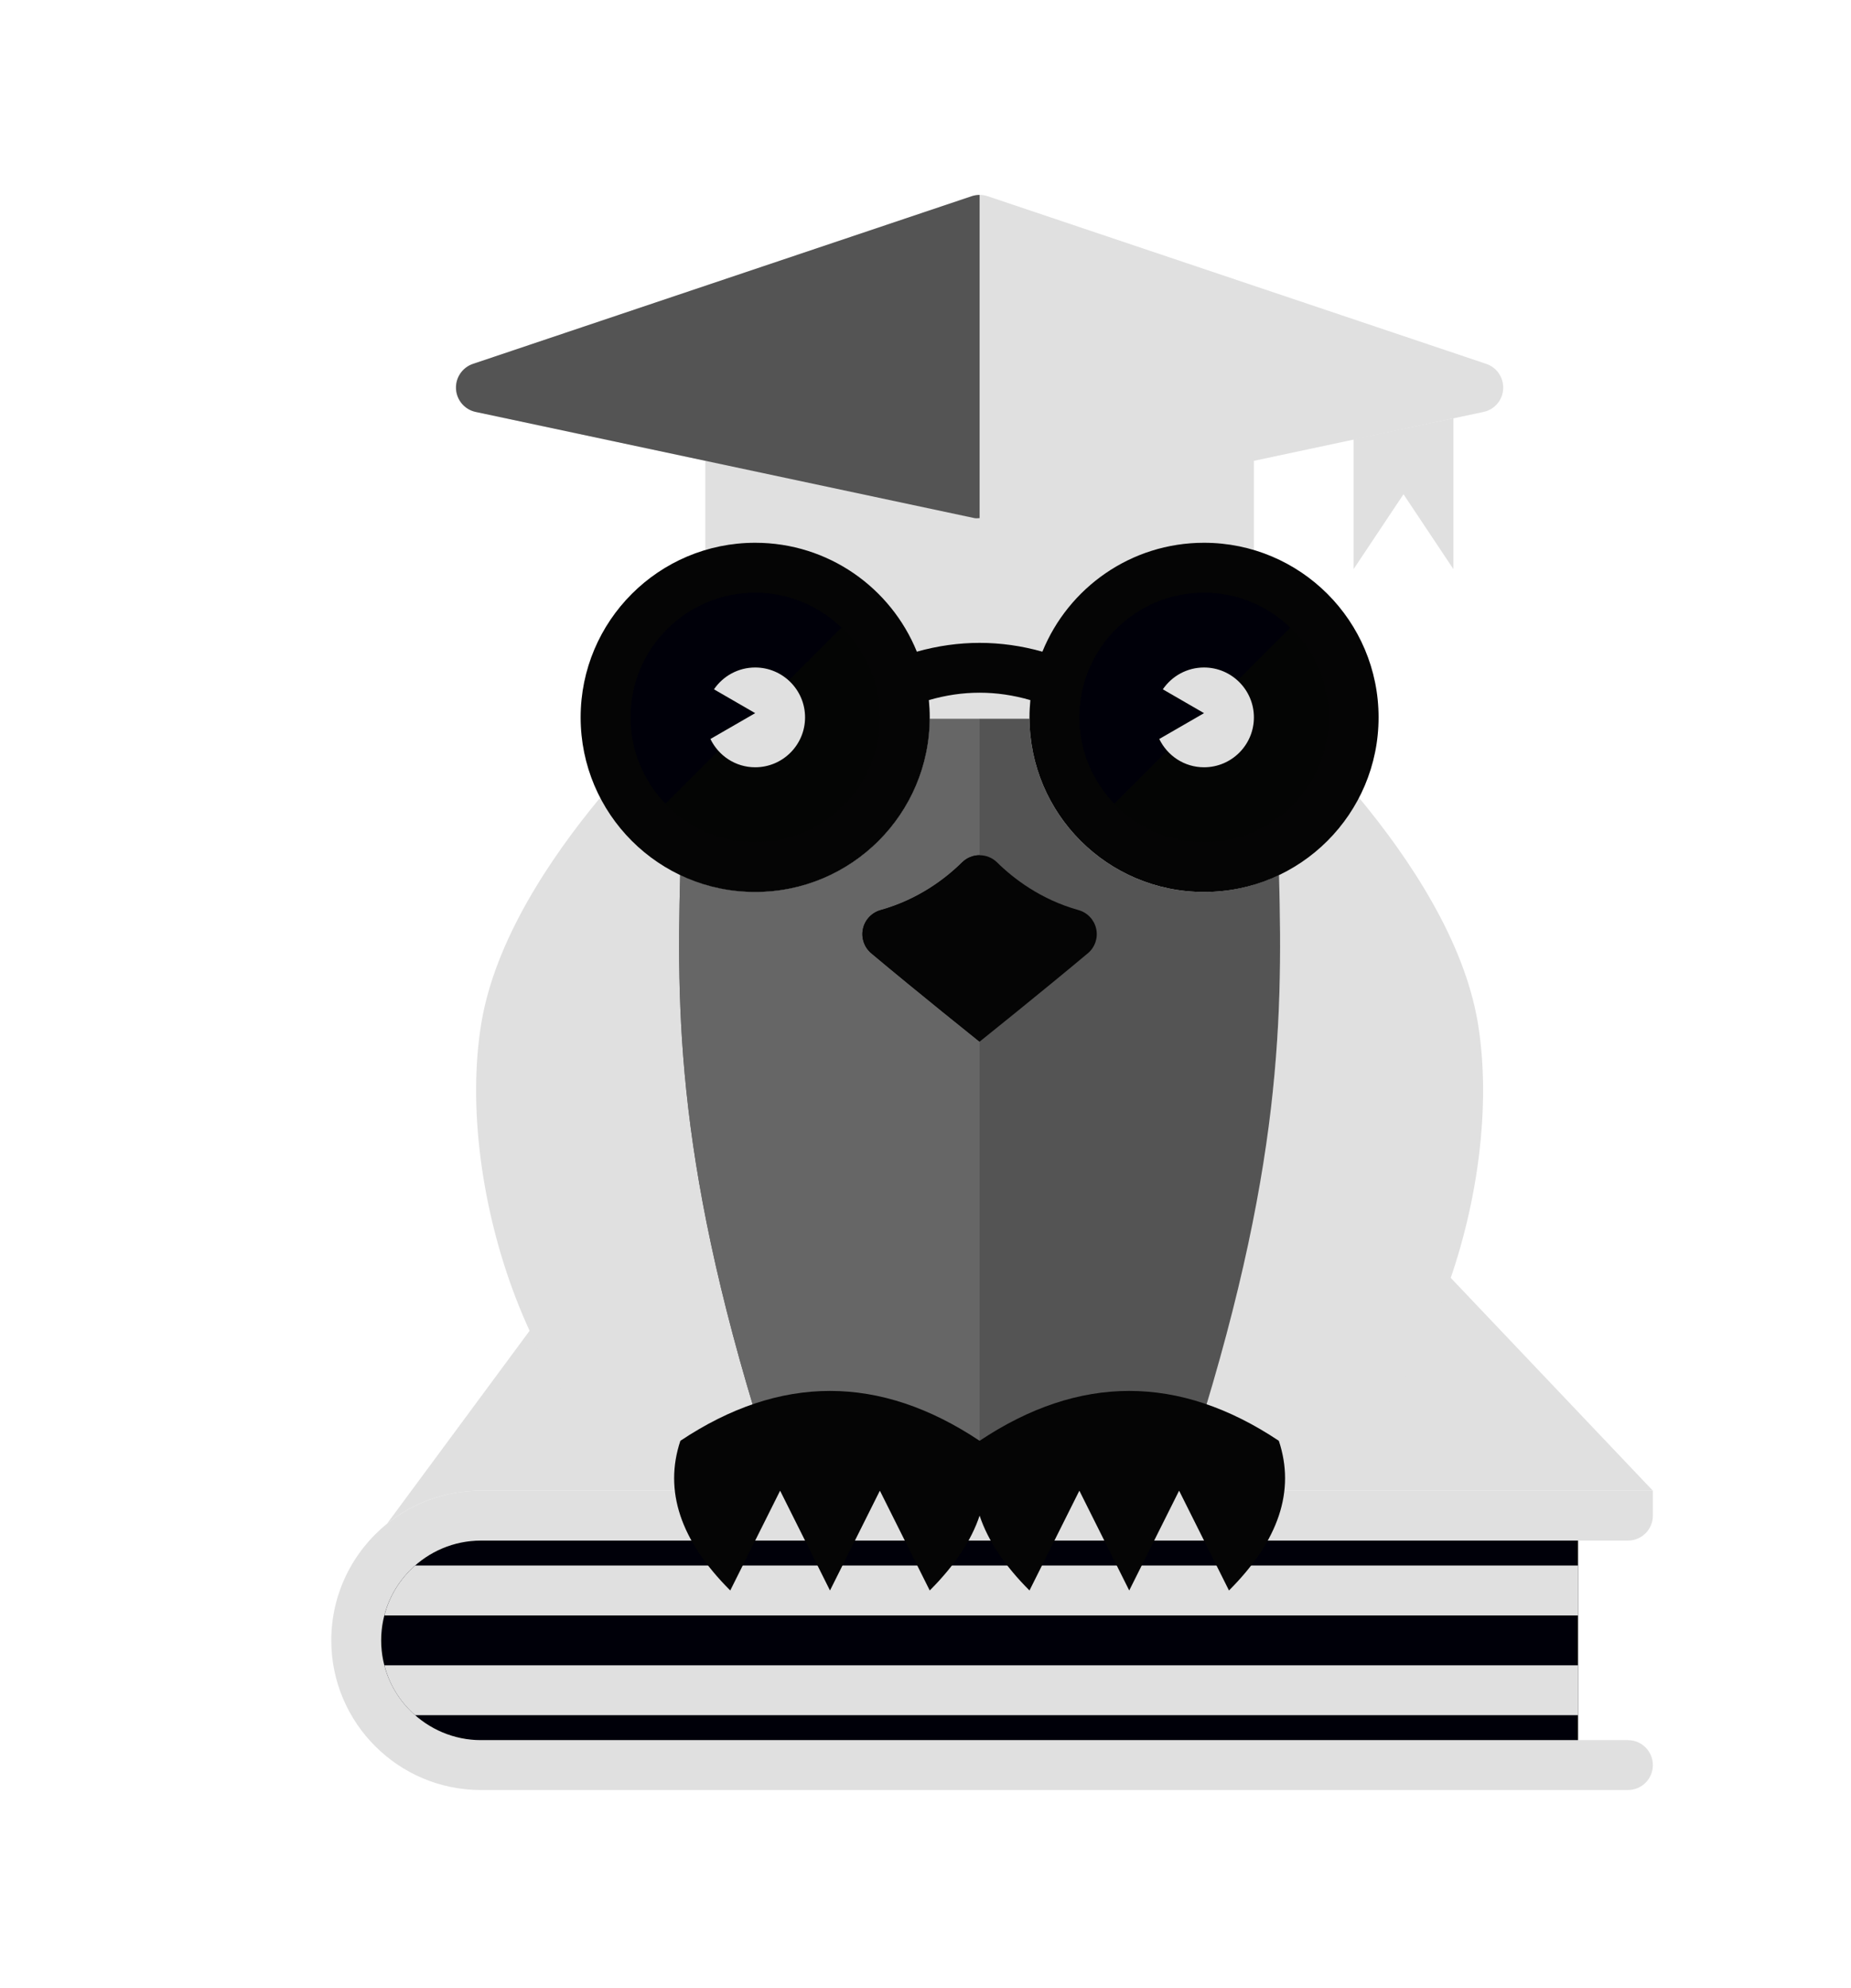 <?xml version="1.0" encoding="UTF-8" standalone="no" ?>
<!DOCTYPE svg PUBLIC "-//W3C//DTD SVG 1.1//EN" "http://www.w3.org/Graphics/SVG/1.1/DTD/svg11.dtd">
<svg xmlns="http://www.w3.org/2000/svg" xmlns:xlink="http://www.w3.org/1999/xlink" version="1.1" width="95.016" height="102.02" xml:space="preserve">
<desc>Created with Fabric.js 1.6.0-rc.1</desc>
<defs></defs>
<g style="stroke: none; stroke-width: 1; stroke-dasharray: none; stroke-linecap: butt; stroke-linejoin: miter; stroke-miterlimit: 10; fill: none; fill-rule: nonzero; opacity: 1;" transform="translate(10 10) scale(0.17 0.17)" >
  <path d="M 440.267 391.123 L 297.208 240.535 H 176.738 L 57.999 401.137 c 7.755 -6.249 17.619 -10.014 28.386 -10.014 H 440.267 z" style="stroke: none; stroke-width: 1; stroke-dasharray: none; stroke-linecap: butt; stroke-linejoin: miter; stroke-miterlimit: 10; fill: #e0e0e0; fill-rule: nonzero; opacity: 1;" transform=" matrix(1 0 0 1 0 0) " stroke-linecap="round" />
  <path d="M 387.411 249.894 c -4.119 -24.666 -20.442 -49.34 -35.893 -67.96 c -5.271 10.18 -13.771 18.379 -24.139 23.341 c 1.114 42.112 0.557 86.573 -23.213 164.111 c 7.951 8.749 17.408 17.928 25.08 21.768 C 370.793 374.505 395.716 299.746 387.411 249.894 z" style="stroke: none; stroke-width: 1; stroke-dasharray: none; stroke-linecap: butt; stroke-linejoin: miter; stroke-miterlimit: 10; fill: #e0e0e0; fill-rule: nonzero; opacity: 1;" transform=" matrix(1 0 0 1 0 0) " stroke-linecap="round" />
  <path d="M 146.56 205.259 c -10.368 -4.954 -18.861 -13.161 -24.139 -23.341 c -15.443 18.635 -31.774 43.294 -35.885 67.968 c -8.312 49.852 16.617 124.619 58.157 141.237 c 7.688 -3.84 17.122 -13.018 25.08 -21.768 C 145.995 291.832 145.446 247.364 146.56 205.259 z" style="stroke: none; stroke-width: 1; stroke-dasharray: none; stroke-linecap: butt; stroke-linejoin: miter; stroke-miterlimit: 10; fill: #e0e0e0; fill-rule: nonzero; opacity: 1;" transform=" matrix(1 0 0 1 0 0) " stroke-linecap="round" />
  <path d="M 304.738 210.417 c -29.109 0 -52.706 -23.597 -52.706 -52.706 c 0 -1.762 0.105 -3.501 0.264 -5.218 c -10.248 -2.974 -20.397 -2.974 -30.645 0 c 0.166 1.717 0.264 3.456 0.264 5.218 c 0 29.109 -23.597 52.706 -52.706 52.706 c -8.117 0 -15.782 -1.882 -22.648 -5.165 c -1.212 45.899 -0.52 94.532 30.178 185.871 h 60.235 h 60.235 c 30.697 -91.339 31.39 -139.972 30.178 -185.879 C 320.52 208.535 312.855 210.417 304.738 210.417 z" style="stroke: none; stroke-width: 1; stroke-dasharray: none; stroke-linecap: butt; stroke-linejoin: miter; stroke-miterlimit: 10; fill: #545454; fill-rule: nonzero; opacity: 1;" transform=" matrix(1 0 0 1 0 0) " stroke-linecap="round" />
  <path d="M 221.651 152.493 c 0.166 1.717 0.264 3.456 0.264 5.218 c 0 29.109 -23.597 52.706 -52.706 52.706 c -8.117 0 -15.782 -1.882 -22.648 -5.165 c -1.212 45.899 -0.52 94.532 30.178 185.871 h 60.235 V 150.257 C 231.876 150.257 226.778 151.01 221.651 152.493 z" style="stroke: none; stroke-width: 1; stroke-dasharray: none; stroke-linecap: butt; stroke-linejoin: miter; stroke-miterlimit: 10; fill: #666666; fill-rule: nonzero; opacity: 1;" transform=" matrix(1 0 0 1 0 0) " stroke-linecap="round" />
  <polygon points="349.91,73.76 349.91,112.95 364.97,90.36 380.03,112.95 380.03,67.43 " style="stroke: none; stroke-width: 1; stroke-dasharray: none; stroke-linecap: butt; stroke-linejoin: miter; stroke-miterlimit: 10; fill: #e0e0e0; fill-rule: nonzero; opacity: 1;" transform="  matrix(1 0 0 1 0 0) "/>
  <path d="M 389.941 51.004 L 239.352 0.384 c -1.544 -0.512 -3.215 -0.512 -4.766 0 L 83.998 51.004 c -3.23 1.084 -5.331 4.194 -5.135 7.59 c 0.203 3.396 2.65 6.242 5.978 6.927 l 69.308 14.75 v 77.854 h 165.647 V 80.271 l 69.301 -14.75 c 3.328 -0.685 5.79 -3.531 5.971 -6.927 C 395.264 55.198 393.171 52.088 389.941 51.004 z" style="stroke: none; stroke-width: 1; stroke-dasharray: none; stroke-linecap: butt; stroke-linejoin: miter; stroke-miterlimit: 10; fill: #e0e0e0; fill-rule: nonzero; opacity: 1;" transform=" matrix(1 0 0 1 0 0) " stroke-linecap="round" />
  <path d="M 84.006 51.004 c -3.23 1.084 -5.331 4.194 -5.135 7.59 c 0.203 3.396 2.65 6.242 5.978 6.927 l 150.588 32.045 c 0.504 0.113 1.024 0 1.536 0 V 0.008 c -0.806 0 -1.611 0.136 -2.379 0.384 L 84.006 51.004 z" style="stroke: none; stroke-width: 1; stroke-dasharray: none; stroke-linecap: butt; stroke-linejoin: miter; stroke-miterlimit: 10; fill: #545454; fill-rule: nonzero; opacity: 1;" transform=" matrix(1 0 0 1 0 0) " stroke-linecap="round" />
  <path d="M 440.267 391.123 v 7.529 c 0 4.164 -3.373 7.529 -7.529 7.529 H 86.385 c -16.407 0 -30.118 13.357 -30.118 30.118 c 0 16.648 13.478 30.118 30.118 30.118 h 346.353 c 4.156 0 7.529 3.366 7.529 7.529 c 0 4.164 -3.373 7.529 -7.529 7.529 H 86.385 c -24.922 0 -45.176 -20.247 -45.176 -45.176 c 0 -14.148 6.551 -26.872 16.791 -35.162 c 7.755 -6.249 17.619 -10.014 28.386 -10.014 H 440.267 z" style="stroke: none; stroke-width: 1; stroke-dasharray: none; stroke-linecap: butt; stroke-linejoin: miter; stroke-miterlimit: 10; fill: #e0e0e0; fill-rule: nonzero; opacity: 1;" transform=" matrix(1 0 0 1 0 0) " stroke-linecap="round" />
  <path d="M 417.679 406.182 v 60.235 H 86.385 c -16.399 0 -30.118 -13.357 -30.118 -30.118 c 0 -16.76 13.719 -30.118 30.118 -30.118 H 417.679 z" style="stroke: none; stroke-width: 1; stroke-dasharray: none; stroke-linecap: butt; stroke-linejoin: miter; stroke-miterlimit: 10; fill: #000009; fill-rule: nonzero; opacity: 1;" transform=" matrix(1 0 0 1 0 0) " stroke-linecap="round" />
  <path d="M 417.679 413.711 v 15.059 H 57.246 c 1.506 -5.941 4.819 -11.136 9.261 -15.059 H 417.679 z" style="stroke: none; stroke-width: 1; stroke-dasharray: none; stroke-linecap: butt; stroke-linejoin: miter; stroke-miterlimit: 10; fill: #e0e0e0; fill-rule: nonzero; opacity: 1;" transform=" matrix(1 0 0 1 0 0) " stroke-linecap="round" />
  <path d="M 417.679 443.829 v 15.059 H 66.507 c -4.442 -3.915 -7.755 -9.103 -9.261 -15.059 H 417.679 z" style="stroke: none; stroke-width: 1; stroke-dasharray: none; stroke-linecap: butt; stroke-linejoin: miter; stroke-miterlimit: 10; fill: #e0e0e0; fill-rule: nonzero; opacity: 1;" transform=" matrix(1 0 0 1 0 0) " stroke-linecap="round" />
  <path d="M 327.326 376.064 c -30.118 -20.073 -60.235 -20.073 -90.353 0 c -30.118 -20.073 -60.235 -20.073 -90.353 0 c -5.022 15.059 0 30.118 15.059 45.176 l 15.059 -30.118 l 15.059 30.118 l 15.059 -30.118 l 15.059 30.118 c 7.529 -7.529 12.552 -15.059 15.059 -22.588 c 2.507 7.529 7.529 15.059 15.059 22.588 l 15.059 -30.118 l 15.059 30.118 l 15.059 -30.118 l 15.059 30.118 C 327.326 406.182 332.348 391.123 327.326 376.064 z" style="stroke: none; stroke-width: 1; stroke-dasharray: none; stroke-linecap: butt; stroke-linejoin: miter; stroke-miterlimit: 10; fill: #050505; fill-rule: nonzero; opacity: 1;" transform=" matrix(1 0 0 1 0 0) " stroke-linecap="round" />
  <path d="M 242.259 201.487 c -2.936 -2.891 -7.65 -2.891 -10.579 0.008 c -4.856 4.789 -13.056 11.166 -24.599 14.396 c -2.688 0.753 -4.744 2.936 -5.331 5.662 c -0.595 2.733 0.384 5.557 2.522 7.356 c 13.711 11.497 32.7 26.684 32.7 26.684 s 18.982 -15.202 32.693 -26.692 c 2.138 -1.792 3.11 -4.623 2.515 -7.356 c -0.587 -2.726 -2.635 -4.909 -5.323 -5.662 C 255.33 212.661 247.123 206.283 242.259 201.487 z" style="stroke: none; stroke-width: 1; stroke-dasharray: none; stroke-linecap: butt; stroke-linejoin: miter; stroke-miterlimit: 10; fill: #050505; fill-rule: nonzero; opacity: 1;" transform=" matrix(1 0 0 1 0 0) " stroke-linecap="round" />
  <path d="M 304.738 105.005 c -22.091 0 -40.968 13.606 -48.806 32.873 c -12.627 -3.546 -25.284 -3.546 -37.911 0 c -7.838 -19.275 -26.722 -32.873 -48.813 -32.873 c -29.109 0 -52.706 23.605 -52.706 52.706 c 0 29.109 23.597 52.706 52.706 52.706 s 52.706 -23.597 52.706 -52.706 c 0 -1.762 -0.098 -3.501 -0.264 -5.218 c 10.248 -2.974 20.397 -2.974 30.645 0 c -0.158 1.717 -0.264 3.456 -0.264 5.218 c 0 29.109 23.597 52.706 52.706 52.706 s 52.706 -23.597 52.706 -52.706 C 357.444 128.61 333.847 105.005 304.738 105.005 z" style="stroke: none; stroke-width: 1; stroke-dasharray: none; stroke-linecap: butt; stroke-linejoin: miter; stroke-miterlimit: 10; fill: #050505; fill-rule: nonzero; opacity: 1;" transform=" matrix(1 0 0 1 0 0) " stroke-linecap="round" />
  <circle cx="169.207" cy="157.717" r="37.647" style="stroke: none; stroke-width: 1; stroke-dasharray: none; stroke-linecap: butt; stroke-linejoin: miter; stroke-miterlimit: 10; fill: #040504; fill-rule: nonzero; opacity: 1;" transform="  matrix(1 0 0 1 0 0) "/>
  <path d="M 169.208 120.064 c -20.796 0 -37.647 16.866 -37.647 37.647 c 0 10.135 4.051 19.298 10.564 26.059 l 53.143 -53.135 C 188.499 124.122 179.343 120.064 169.208 120.064 z" style="stroke: none; stroke-width: 1; stroke-dasharray: none; stroke-linecap: butt; stroke-linejoin: miter; stroke-miterlimit: 10; fill: #000009; fill-rule: nonzero; opacity: 1;" transform=" matrix(1 0 0 1 0 0) " stroke-linecap="round" />
  <circle cx="304.737" cy="157.717" r="37.647" style="stroke: none; stroke-width: 1; stroke-dasharray: none; stroke-linecap: butt; stroke-linejoin: miter; stroke-miterlimit: 10; fill: #040504; fill-rule: nonzero; opacity: 1;" transform="  matrix(1 0 0 1 0 0) "/>
  <path d="M 304.738 120.064 c -20.796 0 -37.647 16.866 -37.647 37.647 c 0 10.135 4.051 19.298 10.556 26.059 l 53.15 -53.135 C 324.036 124.122 314.872 120.064 304.738 120.064 z" style="stroke: none; stroke-width: 1; stroke-dasharray: none; stroke-linecap: butt; stroke-linejoin: miter; stroke-miterlimit: 10; fill: #000009; fill-rule: nonzero; opacity: 1;" transform=" matrix(1 0 0 1 0 0) " stroke-linecap="round" />
  <path d="M 169.208 142.652 c -5.18 0 -9.736 2.62 -12.446 6.588 l 12.446 7.191 l -13.515 7.8 c 2.44 5.037 7.544 8.538 13.515 8.538 c 8.312 0 15.059 -6.739 15.059 -15.059 C 184.267 149.406 177.521 142.652 169.208 142.652 z" style="stroke: none; stroke-width: 1; stroke-dasharray: none; stroke-linecap: butt; stroke-linejoin: miter; stroke-miterlimit: 10; fill: #e0e0e0; fill-rule: nonzero; opacity: 1;" transform=" matrix(1 0 0 1 0 0) " stroke-linecap="round" />
  <path d="M 304.738 142.652 c -5.18 0 -9.736 2.62 -12.439 6.588 l 12.439 7.191 l -13.515 7.8 c 2.44 5.037 7.544 8.538 13.515 8.538 c 8.312 0 15.059 -6.739 15.059 -15.059 C 319.797 149.406 313.05 142.652 304.738 142.652 z" style="stroke: none; stroke-width: 1; stroke-dasharray: none; stroke-linecap: butt; stroke-linejoin: miter; stroke-miterlimit: 10; fill: #e0e0e0; fill-rule: nonzero; opacity: 1;" transform=" matrix(1 0 0 1 0 0) " stroke-linecap="round" />
  <path d="M 231.688 201.495 c -4.856 4.789 -13.056 11.166 -24.606 14.396 c -2.688 0.753 -4.744 2.929 -5.331 5.662 c -0.587 2.726 0.384 5.557 2.522 7.356 c 13.711 11.497 32.7 26.684 32.7 26.684 v -56.282 C 235.061 199.319 233.148 200.034 231.688 201.495 z" style="stroke: none; stroke-width: 1; stroke-dasharray: none; stroke-linecap: butt; stroke-linejoin: miter; stroke-miterlimit: 10; fill: #050505; fill-rule: nonzero; opacity: 1;" transform=" matrix(1 0 0 1 0 0) " stroke-linecap="round" />
</g>
</svg>